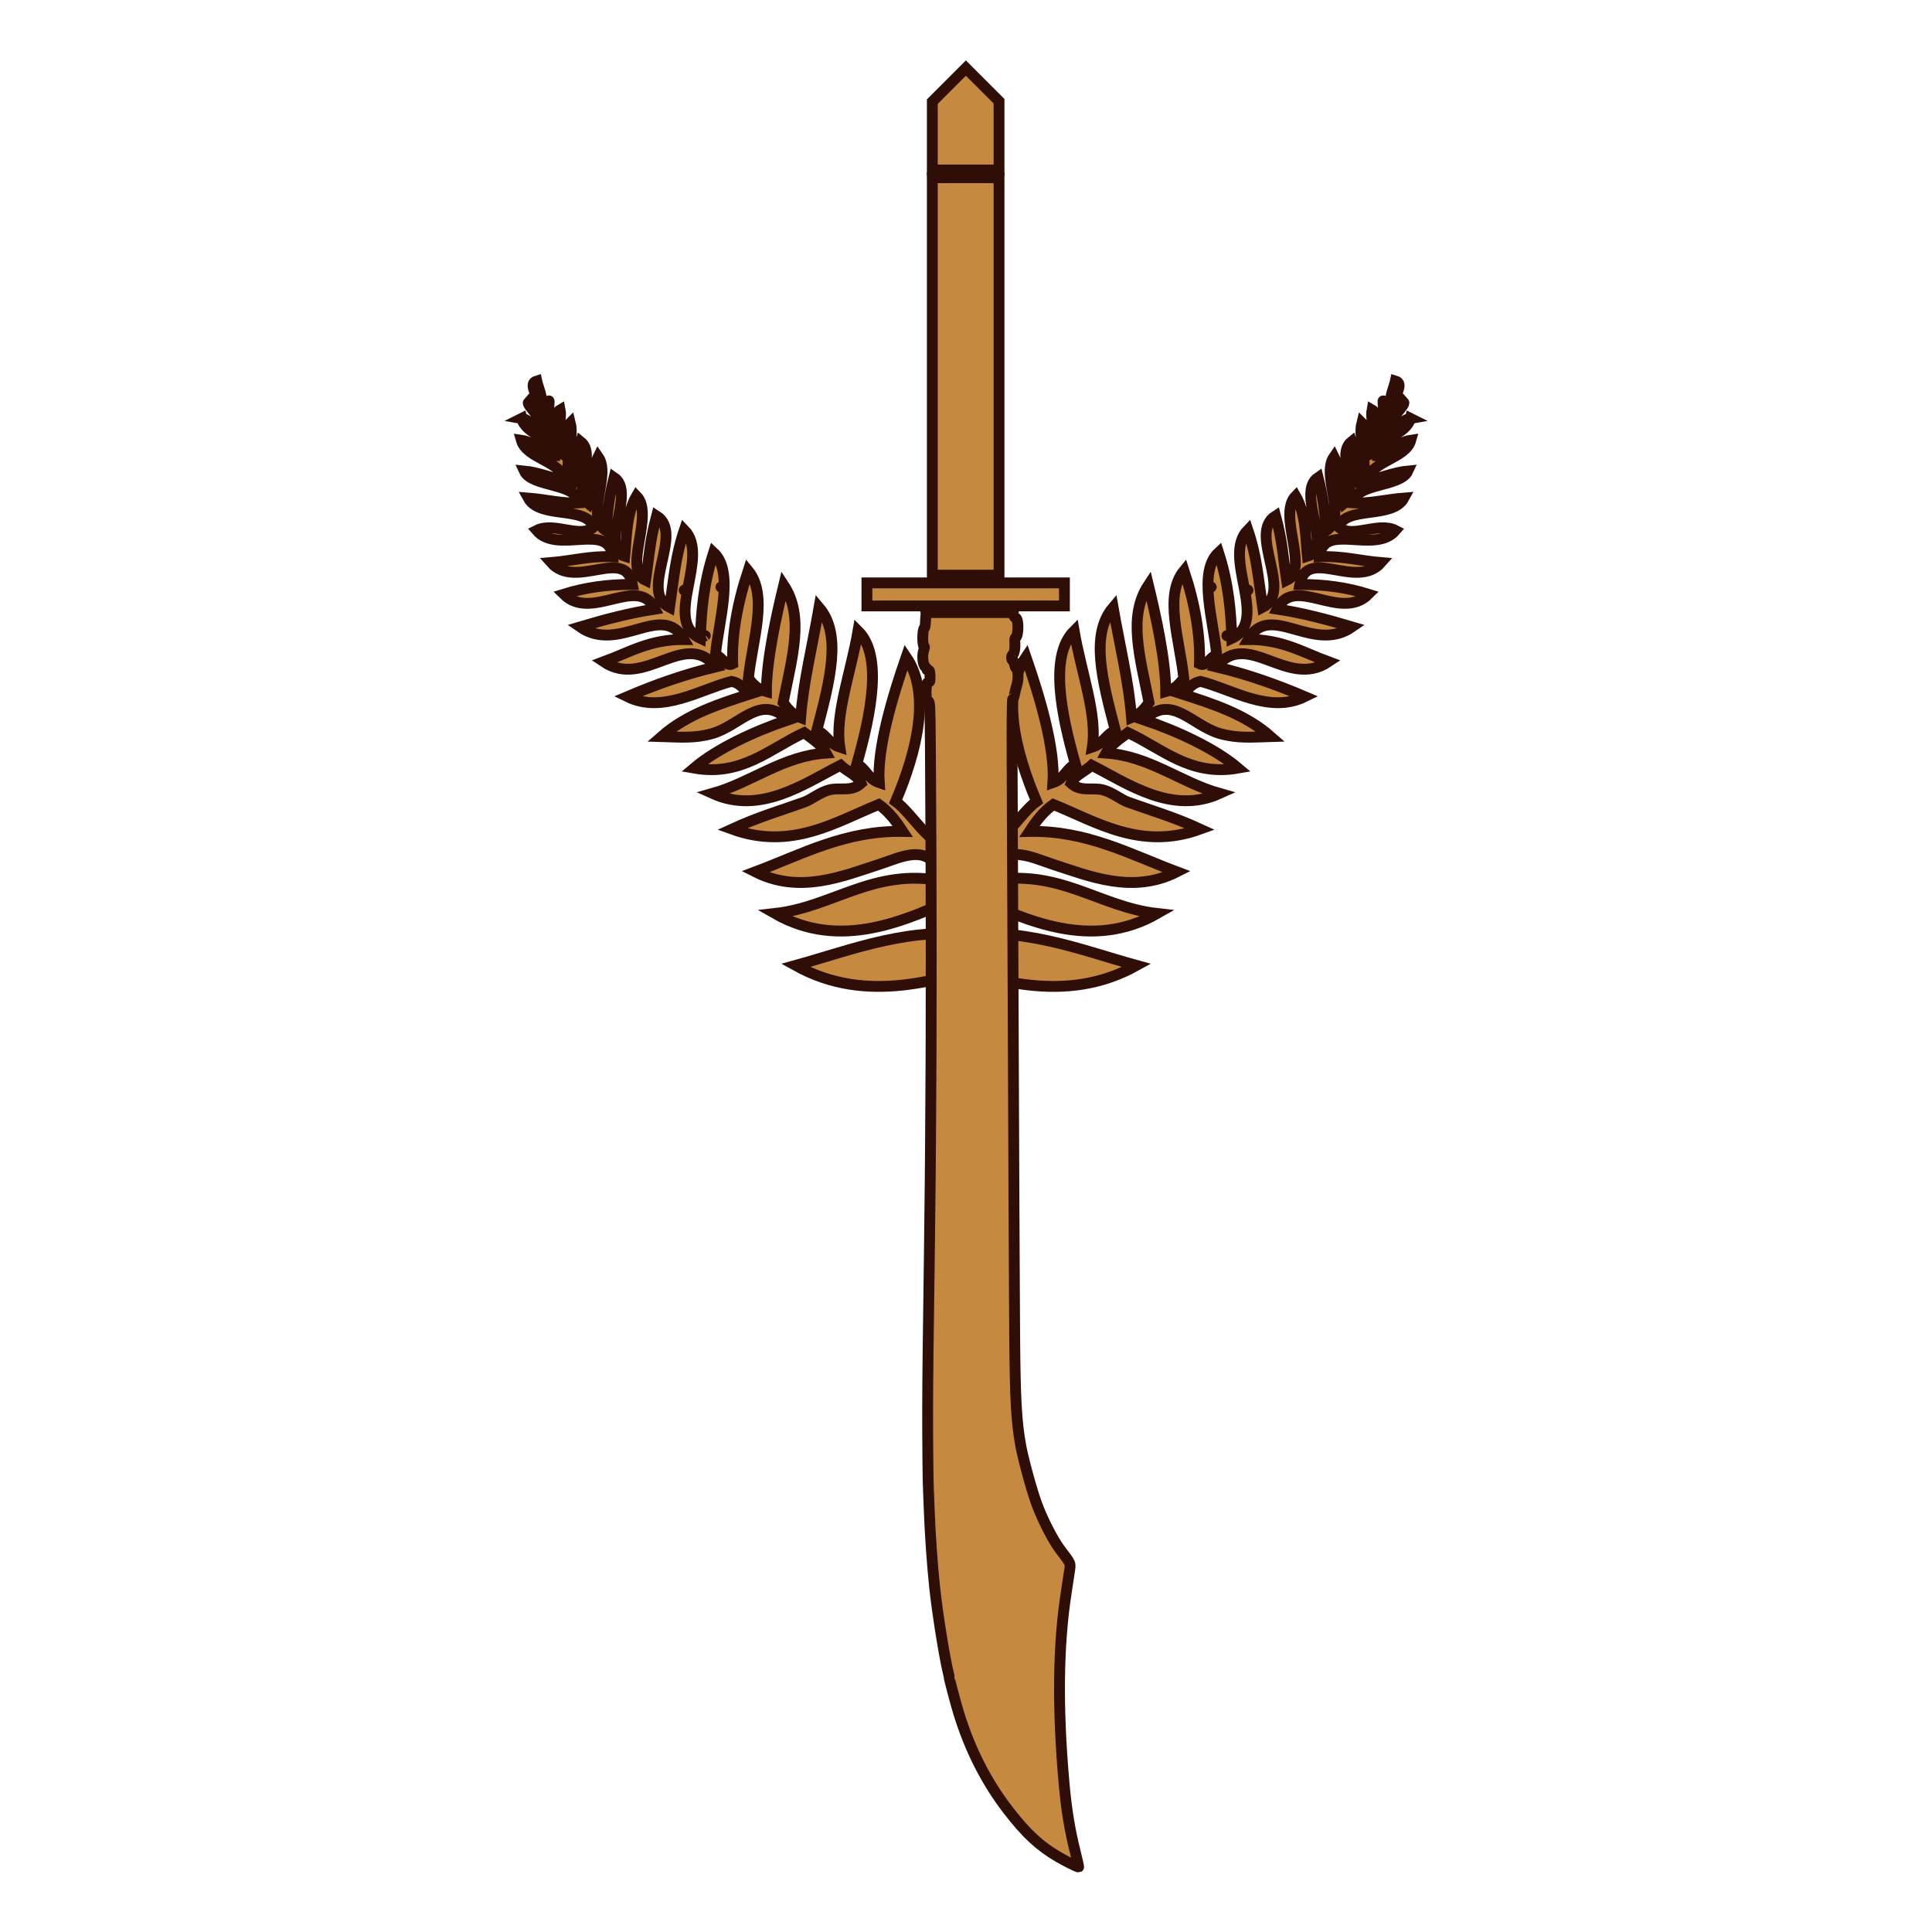 <?xml version="1.0" encoding="UTF-8" standalone="no"?>
<!-- Created with Inkscape (http://www.inkscape.org/) -->

<svg
   xmlns:dc="http://purl.org/dc/elements/1.1/"
   xmlns:cc="http://creativecommons.org/ns#"
   xmlns:rdf="http://www.w3.org/1999/02/22-rdf-syntax-ns#"
   xmlns:svg="http://www.w3.org/2000/svg"
   xmlns="http://www.w3.org/2000/svg"
   xmlns:sodipodi="http://sodipodi.sourceforge.net/DTD/sodipodi-0.dtd"
   xmlns:inkscape="http://www.inkscape.org/namespaces/inkscape"
   width="256mm"
   height="256mm"
   viewBox="0 0 256 256"
   version="1.1"
   id="svg952"
   inkscape:version="0.92.5 (2060ec1f9f, 2020-04-08)"
   sodipodi:docname="Abah's Landing.svg">
  <defs
     id="defs946" />
  <sodipodi:namedview
     id="base"
     pagecolor="#ffffff"
     bordercolor="#666666"
     borderopacity="1.0"
     inkscape:pageopacity="0.0"
     inkscape:pageshadow="2"
     inkscape:zoom="1.4142136"
     inkscape:cx="165.16918"
     inkscape:cy="437.9342"
     inkscape:document-units="mm"
     inkscape:current-layer="layer1"
     showgrid="false"
     units="mm"
     inkscape:window-width="3840"
     inkscape:window-height="2056"
     inkscape:window-x="0"
     inkscape:window-y="50"
     inkscape:window-maximized="1"
     showguides="true"
     inkscape:guide-bbox="true" />
  <g
     inkscape:label="Layer 1"
     inkscape:groupmode="layer"
     id="layer1"
     transform="translate(0,-41)">
    <g
       id="g5311"
       style="fill:#c58940;fill-opacity:1;stroke:#2f0e07;stroke-width:1.5;stroke-miterlimit:4;stroke-dasharray:none;stroke-opacity:1;paint-order:stroke fill markers"
       transform="matrix(0.958,0,0,0.958,6.002,7.243)">
      <g
         id="g5203"
         style="fill:#c58940;fill-opacity:1;stroke:#2f0e07;stroke-width:1.5;stroke-miterlimit:4;stroke-dasharray:none;stroke-opacity:1;paint-order:stroke fill markers">
        <path
           inkscape:connector-curvature="0"
           style="clip-rule:evenodd;fill:#c58940;fill-opacity:1;fill-rule:evenodd;stroke:#2f0e07;stroke-width:1.5;stroke-miterlimit:4;stroke-dasharray:none;stroke-opacity:1;paint-order:stroke fill markers"
           d="m 188.818,93.106 c -1.592,0.273 -2.003,2.31 -3.255,2.06 -0.093,-1.644 2.656,-3.909 2.33,-4.27 -0.431,0.706 -0.786,1.024 -1.213,1.211 l -0.25,-0.886 c 0.115,-1.206 1.57,-2.929 0.315,-3.296 -0.179,0.853 -0.862,2.203 -0.589,3.154 l -0.342,1.276 c -0.075,0.016 -0.153,0.032 -0.234,0.049 -1.299,-4.798 0.246,1.844 -0.852,2.732 -0.463,-0.974 -0.463,-2.796 -1.224,-3.225 -0.383,1.923 1.48,5.071 -0.389,6.181 -0.737,-1.544 0.021,-3.392 -1.015,-4.39 -0.628,2.428 1.283,6.241 -0.375,8.108 -0.844,-2.476 -0.259,-2.943 -1.059,-5.48 -2.273,1.815 1.284,6.81 -1.062,8.585 -0.859,-2.248 -0.62,-5.024 -1.358,-6.495 -1.845,2.617 1.951,8.311 -1.122,10.258 -0.087,-2.321 -0.399,-4.764 -1.074,-7.406 -3.086,2.082 2.143,9.835 -1.48,10.915 -0.247,-2.481 -0.212,-5.939 -1.626,-8.347 -2.544,2.591 1.978,10.172 -1.256,11.676 -0.515,-3.428 -0.544,-5.275 -1.522,-8.929 -3.869,2.436 2.527,10.472 -1.794,12.661 -0.611,-4.159 -0.825,-7.124 -2.044,-10.706 -3.66,3.746 3.058,12.548 -2.212,14.991 -0.132,-3.695 -0.426,-7.479 -1.835,-11.871 -2.882,2.654 -0.709,9.404 -0.256,14.14 -0.869,0.247 -1.47,1.742 -2.389,1.254 0.142,-3.83 -0.567,-8.124 -2.133,-12.886 -2.828,3.43 -0.575,9.632 -0.032,14.901 -0.605,0.735 -1.177,1.489 -2.494,1.836 -1.2e-4,-4.334 -1.389,-10.561 -2.401,-14.738 -2.848,4.317 -1.193,9.798 0.087,16.245 -0.591,0.814 -1.21,1.613 -2.419,2.09 -0.358,-4.813 -1.662,-10.142 -2.551,-15.245 -3.162,3.719 -1.536,9.984 0.311,17.007 -1.37,0.602 -1.632,1.809 -3.181,2.314 0.703,-4.487 -1.516,-10.264 -2.521,-16.081 -3.42,3.395 -1.834,11.357 0.176,18.425 -1.337,0.691 -1.498,2.024 -3.106,2.568 0.337,-4.79 -1.915,-12.127 -3.73,-17.381 -3.408,4.986 -1.569,12.858 1.46,19.978 -1.137,0.804 -2.625,2.727 -3.567,3.745 -1.277,1.324 -0.114,0.105 -2.672,2.641 -1.063,0.841 -1.714,1.823 -2.632,2.84 -0.793,0.854 -0.791,1.223 -2.554,3.508 -3,6.518 -1.756,4.629 -2.69,9.615 7.883,2.145 17.959,5.889 27.951,0.333 -7.82,-2.157 -16.218,-5.603 -25.726,-4.021 1.027,-1.855 1.764,-3.868 3.375,-5.405 7.059,3.16 16.127,7.435 25.204,2.244 -8.038,-0.892 -13.606,-6.312 -23.113,-4.513 1.384,-5.631 5.53,-3.306 8.705,-2.283 4.931,1.589 10.968,4.159 17.126,1.033 -6.485,-2.438 -12.497,-5.742 -20.395,-5.588 0.896,-1.358 1.85,-2.685 3.315,-3.732 5.96,2.413 12.098,6.396 20.306,3.408 -3.593,-1.654 -6.722,-2.56 -9.914,-3.705 -1.133,-0.406 -2.211,-1.376 -3.538,-1.718 -1.484,-0.382 -3.068,0.317 -4.405,-0.912 0.466,-1.096 1.944,-1.639 2.852,-2.493 4.989,2.534 11.091,6.892 17.693,3.9 -5.419,-1.527 -9.679,-5.177 -15.707,-5.587 0.622,-1.153 1.902,-1.946 3.032,-2.822 4.762,2.21 8.622,6.073 15.229,4.9 -3.206,-2.718 -8.426,-5.129 -12.989,-6.662 3.805,-3.74 6.559,0.769 10.481,1.883 2.462,0.699 4.488,0.492 7.018,0.419 -3.553,-3.124 -8.038,-4.537 -12.511,-5.975 1.265,-0.375 1.362,-1.388 2.822,-1.657 4.354,1.105 9.539,4.511 14.408,2.108 -3.919,-1.671 -7.968,-3.104 -12.243,-4.123 4.318,-5.318 9.821,3.129 15.514,-0.699 -3.598,-1.327 -6.42,-3.112 -11.108,-3.078 3.005,-5.362 8.944,2.038 14.379,-1.745 -3.36,-1.003 -6.77,-1.914 -10.377,-2.465 2.383,-4.841 8.785,1.792 12.632,-2.058 -2.913,-0.911 -6.071,-1.374 -9.496,-1.345 0.965,-5.324 7.862,0.812 11.244,-3.029 -2.855,-0.236 -5.441,-0.965 -8.511,-0.808 0.505,-4.907 7.64,-0.263 10.512,-3.641 -2.41,-1.232 -6.045,1.185 -7.854,-0.449 0.924,-3.006 7.416,-1.083 9.019,-4.03 -2.3,0.179 -4.845,0.807 -6.973,0.671 0.13,-2.771 6.491,-2.141 7.526,-4.418 -1.846,0.165 -4.367,1.157 -5.659,1.388 0.432,-2.748 5.338,-3.055 6.063,-5.643 -2.078,0.291 -3.018,2.327 -4.599,2.179 0.082,-2.513 4.006,-2.929 4.54,-5.195 z m -60.632,65.807 c 0.215,0.117 -0.138,-0.075 0,0 z m 33.005,-42.519 c -0.138,-0.075 0.215,0.117 0,0 z m 2.268,6.779 c -0.138,-0.075 0.215,0.117 0,0 z m 2.823,-6.345 c -0.138,-0.075 0.215,0.117 0,0 z"
           id="path22"
           sodipodi:nodetypes="ccccccccccccccccccccccccccccccccccccccccccccccccccccccccccccccccccccccccccccccccccccccccccccccccccc" />
        <path
           inkscape:connector-curvature="0"
           style="clip-rule:evenodd;fill:#c58940;fill-opacity:1;fill-rule:evenodd;stroke:#2f0e07;stroke-width:1.5;stroke-miterlimit:4;stroke-dasharray:none;stroke-opacity:1;paint-order:stroke fill markers"
           d="m 65.898,93.106 c 1.592,0.273 2.003,2.31 3.255,2.06 0.093,-1.644 -2.656,-3.909 -2.33,-4.27 0.431,0.706 0.786,1.024 1.213,1.211 l 0.25,-0.886 c -0.115,-1.206 -1.57,-2.929 -0.315,-3.296 0.179,0.853 0.862,2.203 0.589,3.154 l 0.342,1.276 c 0.075,0.016 0.153,0.032 0.234,0.049 1.299,-4.798 -0.246,1.844 0.852,2.732 0.463,-0.974 0.463,-2.796 1.224,-3.225 0.383,1.923 -1.48,5.071 0.389,6.181 0.737,-1.544 -0.021,-3.392 1.015,-4.39 0.628,2.428 -1.283,6.241 0.375,8.108 0.844,-2.476 0.259,-2.943 1.059,-5.48 2.273,1.815 -1.284,6.81 1.062,8.585 0.859,-2.248 0.62,-5.024 1.358,-6.495 1.845,2.617 -1.951,8.311 1.122,10.258 0.087,-2.321 0.399,-4.764 1.074,-7.406 3.086,2.082 -2.143,9.835 1.48,10.915 0.247,-2.481 0.212,-5.939 1.626,-8.347 2.544,2.591 -1.978,10.172 1.256,11.676 0.515,-3.428 0.544,-5.275 1.522,-8.929 3.869,2.436 -2.527,10.472 1.794,12.661 0.611,-4.159 0.825,-7.124 2.044,-10.706 3.66,3.746 -3.058,12.548 2.212,14.991 0.132,-3.695 0.426,-7.479 1.835,-11.871 2.882,2.654 0.709,9.404 0.256,14.14 0.869,0.247 1.47,1.742 2.389,1.254 -0.142,-3.83 0.567,-8.124 2.133,-12.886 2.828,3.43 0.575,9.632 0.032,14.901 0.605,0.735 1.177,1.489 2.494,1.836 1.1e-4,-4.334 1.389,-10.561 2.401,-14.738 2.848,4.317 1.194,9.798 -0.087,16.245 0.591,0.814 1.21,1.613 2.419,2.09 0.358,-4.813 1.662,-10.142 2.551,-15.245 3.162,3.719 1.536,9.984 -0.311,17.007 1.37,0.602 1.632,1.809 3.181,2.314 -0.703,-4.487 1.516,-10.264 2.521,-16.081 3.42,3.395 1.834,11.357 -0.176,18.425 1.337,0.691 1.498,2.024 3.106,2.568 -0.337,-4.79 1.915,-12.127 3.73,-17.381 3.408,4.986 1.569,12.858 -1.46,19.978 1.137,0.804 2.625,2.727 3.567,3.745 1.277,1.324 0.114,0.105 2.672,2.641 1.063,0.841 1.714,1.823 2.632,2.84 0.793,0.854 0.791,1.223 2.554,3.508 3,6.518 1.756,4.629 2.69,9.615 -7.883,2.145 -17.959,5.889 -27.951,0.333 7.82,-2.157 16.218,-5.603 25.726,-4.021 -1.027,-1.855 -1.764,-3.868 -3.375,-5.405 -7.059,3.16 -16.127,7.435 -25.204,2.244 8.038,-0.892 13.606,-6.312 23.113,-4.513 -1.384,-5.631 -5.53,-3.306 -8.705,-2.283 -4.931,1.589 -10.968,4.159 -17.126,1.033 6.485,-2.438 12.497,-5.742 20.395,-5.588 -0.896,-1.358 -1.85,-2.685 -3.315,-3.732 -5.96,2.413 -12.098,6.396 -20.306,3.408 3.593,-1.654 6.722,-2.56 9.914,-3.705 1.133,-0.406 2.211,-1.376 3.538,-1.718 1.484,-0.382 3.068,0.317 4.405,-0.912 -0.466,-1.096 -1.944,-1.639 -2.852,-2.493 -4.989,2.534 -11.091,6.892 -17.693,3.9 5.419,-1.527 9.679,-5.177 15.707,-5.587 -0.622,-1.153 -1.902,-1.946 -3.032,-2.822 -4.762,2.21 -8.622,6.073 -15.229,4.9 3.206,-2.718 8.426,-5.129 12.989,-6.662 -3.805,-3.74 -6.559,0.769 -10.481,1.883 -2.462,0.699 -4.488,0.492 -7.018,0.419 3.553,-3.124 8.038,-4.537 12.511,-5.975 -1.265,-0.375 -1.362,-1.388 -2.822,-1.657 -4.354,1.105 -9.539,4.511 -14.408,2.108 3.919,-1.671 7.968,-3.104 12.243,-4.123 -4.318,-5.318 -9.821,3.129 -15.514,-0.699 3.598,-1.327 6.42,-3.112 11.108,-3.078 -3.005,-5.362 -8.944,2.038 -14.379,-1.745 3.36,-1.003 6.77,-1.914 10.377,-2.465 -2.383,-4.841 -8.785,1.792 -12.632,-2.058 2.913,-0.911 6.071,-1.374 9.496,-1.345 -0.965,-5.324 -7.862,0.812 -11.244,-3.029 2.855,-0.236 5.441,-0.965 8.511,-0.808 -0.505,-4.907 -7.64,-0.263 -10.512,-3.641 2.41,-1.232 6.045,1.185 7.854,-0.449 -0.924,-3.006 -7.416,-1.083 -9.019,-4.03 2.3,0.179 4.845,0.807 6.973,0.671 -0.13,-2.771 -6.491,-2.141 -7.526,-4.418 1.846,0.165 4.367,1.157 5.659,1.388 -0.432,-2.748 -5.338,-3.055 -6.063,-5.643 2.078,0.291 3.018,2.327 4.599,2.179 -0.082,-2.513 -4.006,-2.929 -4.54,-5.195 z m 60.632,65.807 c -0.215,0.117 0.138,-0.075 0,0 z M 93.524,116.394 c 0.138,-0.075 -0.215,0.117 0,0 z m -2.268,6.779 c 0.138,-0.075 -0.215,0.117 0,0 z m -2.823,-6.345 c 0.138,-0.075 -0.215,0.117 0,0 z"
           id="path22-1"
           sodipodi:nodetypes="ccccccccccccccccccccccccccccccccccccccccccccccccccccccccccccccccccccccccccccccccccccccccccccccccccc" />
      </g>
      <g
         transform="translate(-218.651,176.359)"
         id="g5300"
         style="fill:#c58940;fill-opacity:1;stroke:#2f0e07;stroke-width:1.5;stroke-miterlimit:4;stroke-dasharray:none;stroke-opacity:1;paint-order:stroke fill markers">
        <path
           inkscape:connector-curvature="0"
           style="fill:#c58940;fill-opacity:1;stroke:#2f0e07;stroke-width:5.669;stroke-miterlimit:4;stroke-dasharray:none;stroke-opacity:1;paint-order:stroke fill markers"
           d="m 1284.758,-367.531 c 0.038,0.302 0.077,0.604 0.096,0.912 -0.16,0.479 -0.316,2.212 -0.35,3.852 -0.034,1.639 -0.268,3.084 -0.521,3.211 -1.138,0.569 -1.24,9.418 -0.113,9.799 0.172,0.058 0.015,1.021 -0.351,2.139 -0.886,2.712 -0.369,7.423 0.93,8.484 0.524,0.428 0.883,0.988 0.797,1.244 -0.086,0.257 0.228,0.473 0.695,0.48 0.693,0.01 0.862,0.561 0.92,2.994 0.065,2.74 -3e-4,3.006 -0.801,3.262 -0.753,0.241 -0.907,0.6 -1.133,2.635 -0.144,1.296 -0.168,3.447 -0.055,4.779 0.161,1.898 0.401,2.458 1.115,2.588 0.824,0.151 0.93,2.555 1.094,25.143 0.535,73.951 0.556,146.271 0.061,204.334 -0.069,8.069 -0.143,17.016 -0.162,19.881 -0.048,6.891 -0.273,26.506 -0.438,38.295 -0.667,47.721 -0.868,65.753 -0.906,80.617 -0.042,16.537 0.182,39.726 0.418,43.328 0.062,0.934 0.23,5.233 0.375,9.555 0.414,12.321 1.633,29.897 2.871,41.359 1.482,13.73 5.108,36.393 7.115,44.482 0.299,1.204 0.514,2.279 0.476,2.389 -0.113,0.338 3.445,13.752 4.91,18.518 5.918,19.244 14.425,35.964 25.852,50.812 9.335,12.131 16.401,18.695 26.328,24.463 3.865,2.246 10.115,5.339 10.449,5.172 0.106,-0.053 -0.673,-3.555 -1.732,-7.783 -2.965,-11.835 -4.674,-22.334 -5.904,-36.301 -3.475,-39.451 -3.082,-71.978 1.199,-99.309 0.599,-3.822 1.341,-8.729 1.648,-10.904 0.631,-4.466 1.004,-3.608 -5.061,-11.674 -3.612,-4.805 -9.107,-15.569 -12.035,-23.58 -2.637,-7.214 -7.074,-23.39 -8.31,-30.297 -2.315,-12.933 -2.916,-23.796 -3.191,-57.777 -0.091,-11.271 -0.368,-63.243 -0.369,-69.414 0,-6.801 -0.225,-62.086 -0.43,-106.215 -0.085,-18.3 -0.215,-48.35 -0.289,-66.777 -0.074,-18.427 -0.191,-46.172 -0.258,-61.654 -0.075,-17.543 0.08,-28.197 0.412,-28.275 0.331,-0.078 0.669,-0.913 0.891,-2.205 0.196,-1.144 0.744,-3.339 1.219,-4.877 0.943,-3.053 0.714,-8.306 -0.379,-8.67 -0.322,-0.107 -0.682,-0.975 -0.801,-1.928 -0.118,-0.953 -0.511,-1.83 -0.873,-1.951 -0.879,-0.293 -0.977,-2.61 -0.133,-3.135 0.802,-0.499 1.34,-3.624 1.111,-6.447 -0.117,-1.453 0.019,-2.251 0.424,-2.504 1.515,-0.942 1.614,-9.69 0.115,-10.189 -0.376,-0.125 -0.875,-0.696 -1.107,-1.268 -0.107,-0.262 -0.188,-0.864 -0.258,-1.592 z"
           transform="matrix(0.265,0,0,0.265,0,41)"
           id="path5154" />
        <g
           id="g5293"
           style="fill:#c58940;fill-opacity:1;stroke:#2f0e07;stroke-width:1.5;stroke-miterlimit:4;stroke-dasharray:none;stroke-opacity:1;paint-order:stroke fill markers">
          <rect
             y="-60.5"
             x="332.293"
             height="3.186"
             width="27.318"
             id="rect5212"
             style="fill:#c58940;fill-opacity:1;stroke:#2f0e07;stroke-width:1.5;stroke-miterlimit:4;stroke-dasharray:none;stroke-opacity:1;paint-order:stroke fill markers" />
          <rect
             y="-116.537"
             x="341.339"
             height="54.965"
             width="9.227"
             id="rect5234"
             style="fill:#c58940;fill-opacity:1;stroke:#2f0e07;stroke-width:1.5;stroke-miterlimit:4;stroke-dasharray:none;stroke-opacity:1;paint-order:stroke fill markers" />
          <path
             inkscape:connector-curvature="0"
             id="rect5266"
             d="m 345.983,-131.707 -4.644,4.644 v 3.884 5.569 h 9.227 v -5.631 -3.884 z"
             style="fill:#c58940;fill-opacity:1;stroke:#2f0e07;stroke-width:1.5;stroke-miterlimit:4;stroke-dasharray:none;stroke-opacity:1;paint-order:stroke fill markers" />
        </g>
      </g>
    </g>
  </g>
</svg>
